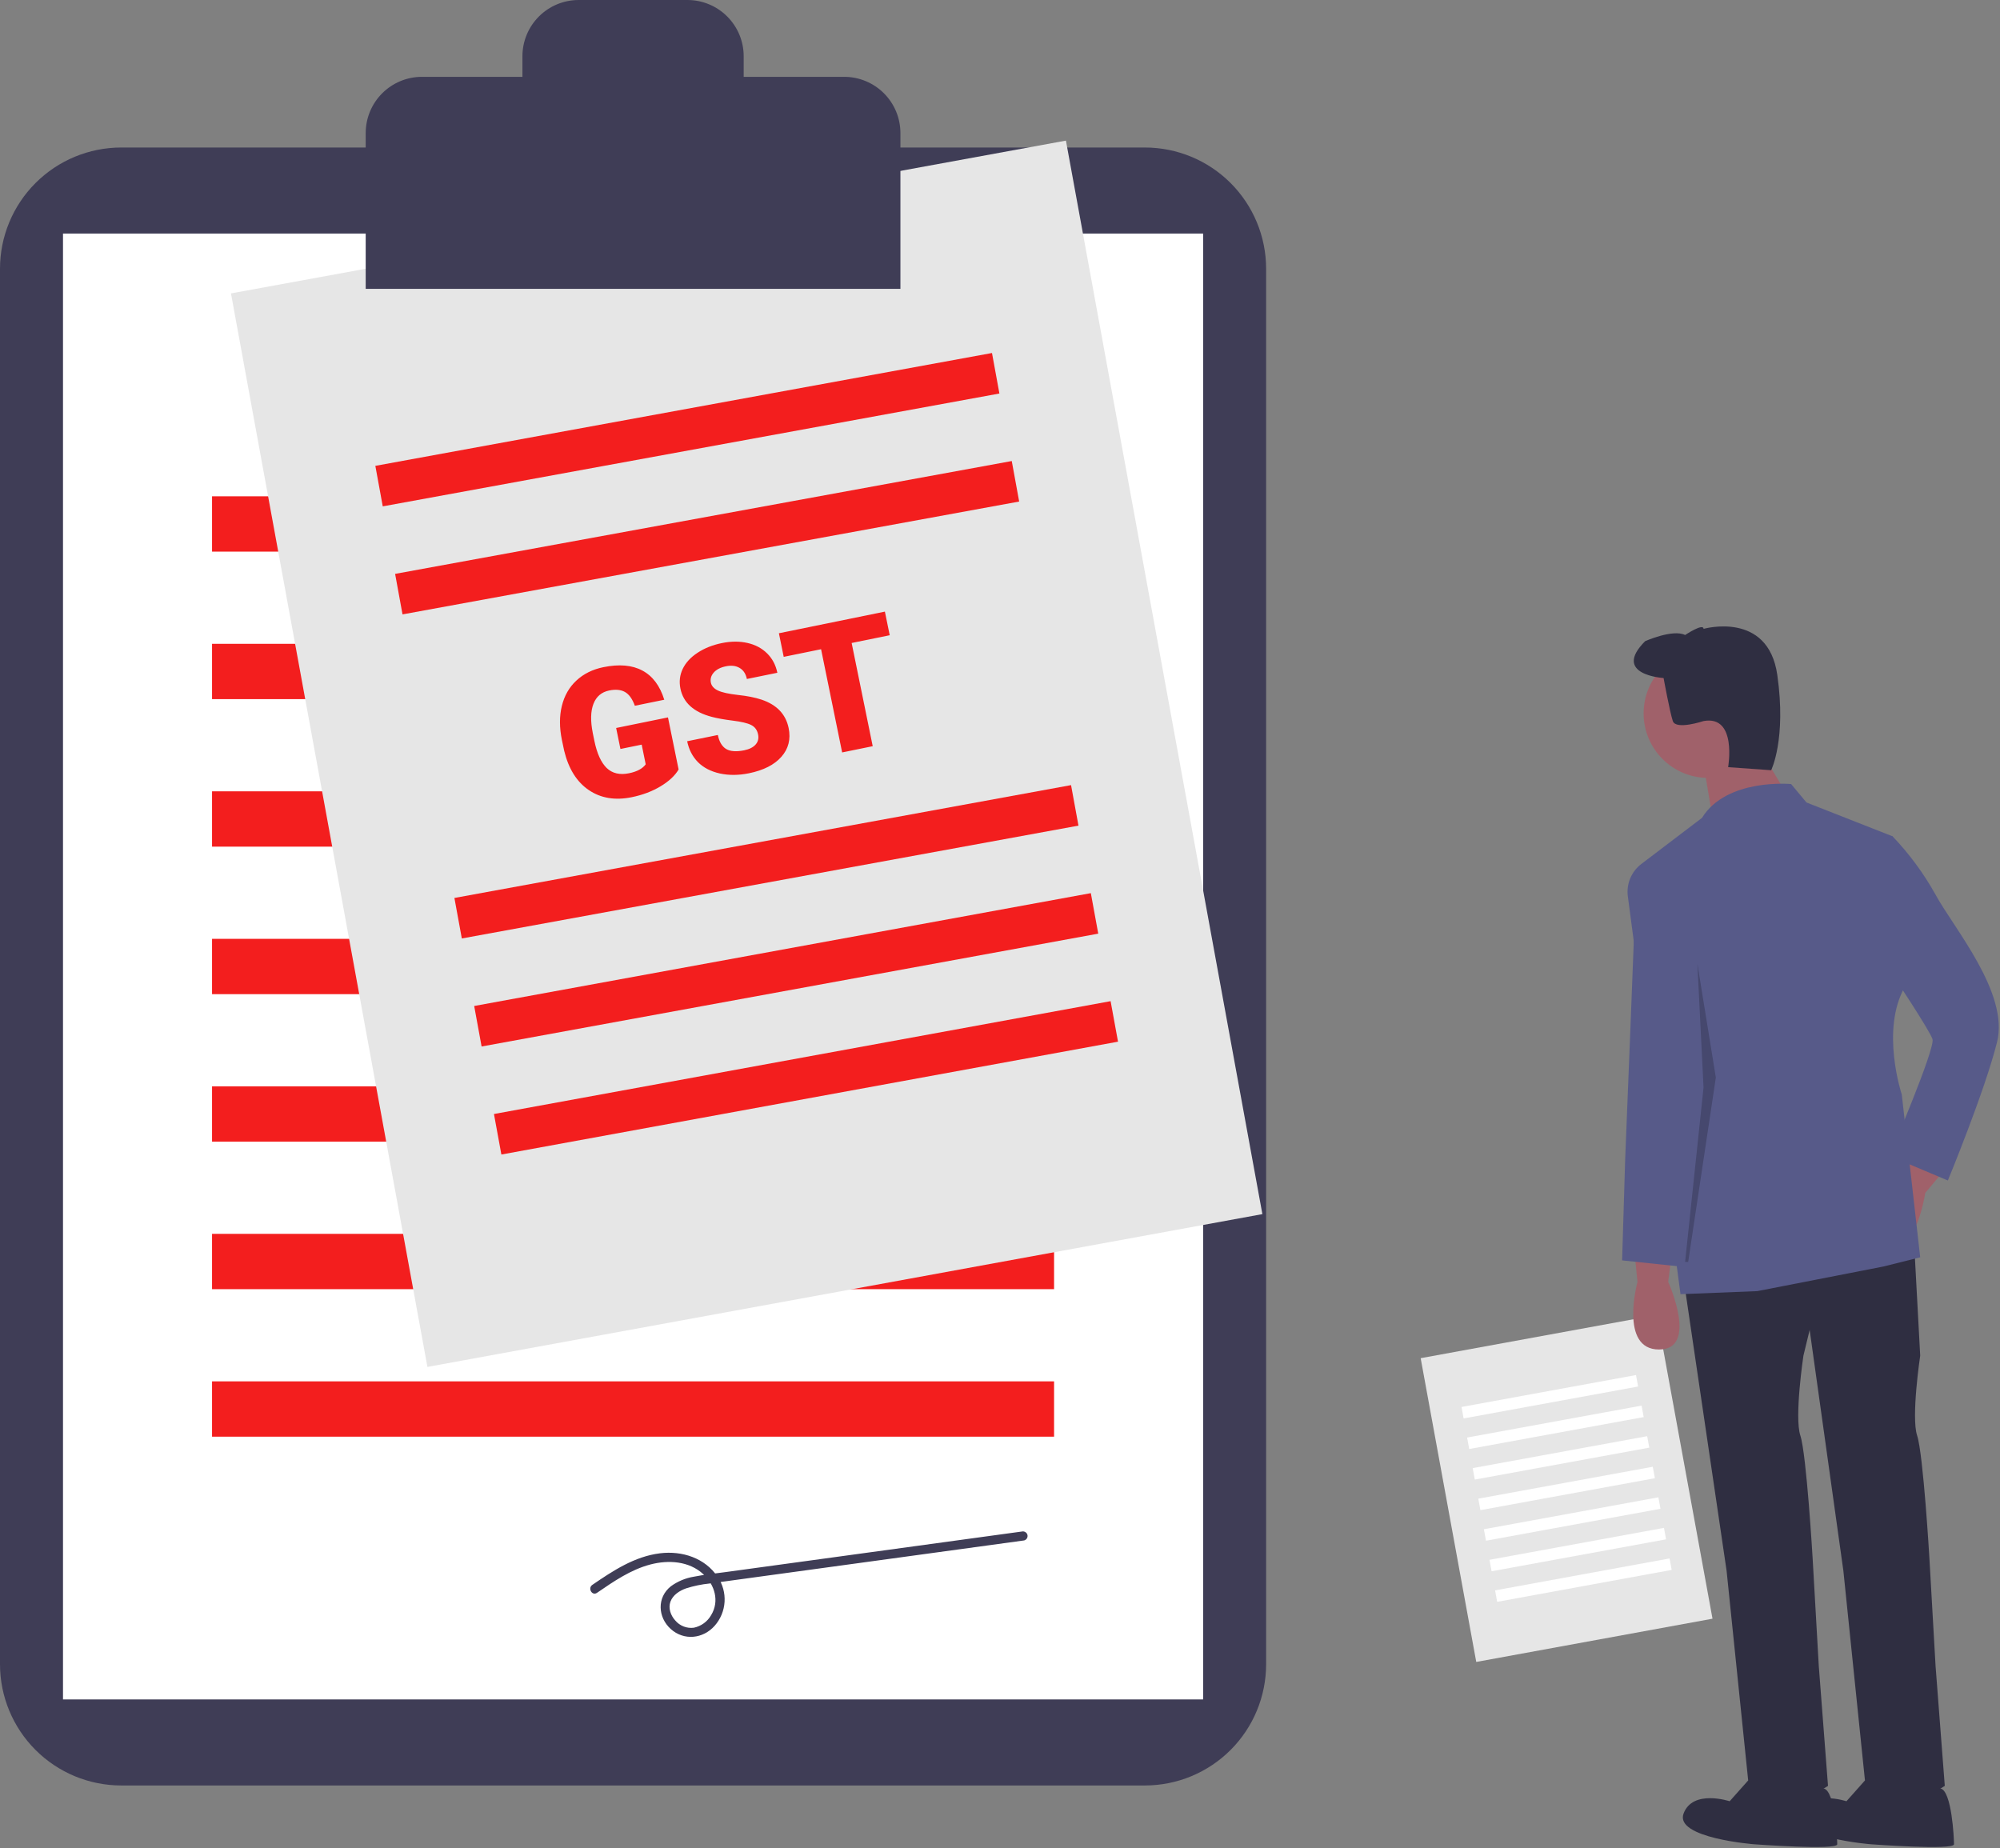 <svg width="791" height="731" viewBox="0 0 791 731" fill="none" xmlns="http://www.w3.org/2000/svg">
<rect x="0" y="0" width="791" height="731" fill="#808080" stroke="none"/>
<g clip-path="url(#clip0)">
<path d="M47.913 58.34C35.21 58.354 23.032 63.407 14.049 72.389C5.067 81.372 0.014 93.55 0 106.253V658.243C0.015 670.946 5.067 683.124 14.05 692.107C23.032 701.089 35.21 706.141 47.913 706.156H452.838C465.541 706.141 477.719 701.089 486.701 692.106C495.684 683.124 500.736 670.946 500.751 658.243V106.253C500.736 93.55 495.684 81.372 486.701 72.389C477.719 63.407 465.541 58.355 452.838 58.34H47.913Z" fill="#3F3D56"/>
<path d="M475.835 92.371H24.916V672.124H475.835V92.371Z" fill="white"/>
<path d="M416.887 196.289H83.864V218.167H416.887V196.289Z" fill="#F31E1E"/>
<path d="M416.887 254.629H83.864V276.507H416.887V254.629Z" fill="#F31E1E"/>
<path d="M416.887 312.969H83.864V334.847H416.887V312.969Z" fill="#F31E1E"/>
<path d="M416.887 371.309H83.864V393.187H416.887V371.309Z" fill="#F31E1E"/>
<path d="M416.887 429.649H83.864V451.526H416.887V429.649Z" fill="#F31E1E"/>
<path d="M416.887 487.989H83.864V509.866H416.887V487.989Z" fill="#F31E1E"/>
<path d="M416.887 546.329H83.864V568.206H416.887V546.329Z" fill="#F31E1E"/>
<path d="M421.575 55.611L91.351 116.043L169.049 540.616L499.273 480.184L421.575 55.611Z" fill="#E6E6E6"/>
<path d="M392.333 139.614L148.448 184.245L151.38 200.267L395.265 155.635L392.333 139.614Z" fill="#F31E1E"/>
<path d="M400.151 182.338L156.266 226.97L159.198 242.991L403.083 198.36L400.151 182.338Z" fill="#F31E1E"/>
<path d="M423.603 310.512L179.719 355.142L182.651 371.164L426.535 326.533L423.603 310.512Z" fill="#F31E1E"/>
<path d="M431.426 353.236L187.541 397.867L190.473 413.889L434.358 369.257L431.426 353.236Z" fill="#F31E1E"/>
<path d="M439.245 395.96L195.36 440.592L198.292 456.613L442.177 411.982L439.245 395.96Z" fill="#F31E1E"/>
<path d="M655.312 520.062L561.874 537.161L583.859 657.296L677.297 640.197L655.312 520.062Z" fill="#E6E6E6"/>
<path d="M647.038 543.831L578.03 556.46L578.86 560.993L647.868 548.364L647.038 543.831Z" fill="white"/>
<path d="M649.251 555.92L580.242 568.549L581.072 573.082L650.08 560.453L649.251 555.92Z" fill="white"/>
<path d="M651.463 568.009L582.455 580.638L583.284 585.171L652.292 572.542L651.463 568.009Z" fill="white"/>
<path d="M653.675 580.098L584.667 592.727L585.496 597.26L654.505 584.631L653.675 580.098Z" fill="white"/>
<path d="M655.887 592.187L586.879 604.816L587.709 609.349L656.717 596.72L655.887 592.187Z" fill="white"/>
<path d="M658.1 604.276L589.092 616.905L589.921 621.438L658.929 608.809L658.1 604.276Z" fill="white"/>
<path d="M660.312 616.365L591.304 628.994L592.133 633.527L661.142 620.898L660.312 616.365Z" fill="white"/>
<path d="M333.866 30.385H294.13V22.251C294.13 16.349 291.786 10.69 287.613 6.517C283.44 2.344 277.781 0 271.88 0H228.871C222.97 5.30433e-06 217.31 2.344 213.138 6.517C208.965 10.69 206.62 16.349 206.62 22.251V30.385H166.885C163.963 30.385 161.07 30.961 158.37 32.079C155.67 33.197 153.218 34.836 151.151 36.902C149.085 38.969 147.446 41.422 146.328 44.121C145.21 46.821 144.634 49.714 144.634 52.636V114.249H356.116V52.636C356.116 49.714 355.541 46.821 354.423 44.121C353.304 41.422 351.666 38.969 349.599 36.902C347.533 34.836 345.08 33.197 342.381 32.079C339.681 30.961 336.788 30.385 333.866 30.385V30.385Z" fill="#3F3D56"/>
<path d="M236.112 629.965C242.681 625.469 249.434 620.793 257.235 618.749C264.354 616.884 272.527 617.378 278.157 622.59C282.701 626.796 284.619 633.261 281.253 638.794C280.531 640.057 279.549 641.152 278.373 642.007C277.197 642.863 275.854 643.46 274.43 643.758C273.055 643.94 271.657 643.77 270.365 643.266C269.073 642.761 267.93 641.937 267.042 640.872C265.276 638.921 264.22 636.039 265.158 633.468C266.145 630.764 268.783 629.111 271.374 628.188C274.39 627.233 277.497 626.591 280.644 626.273L293.537 624.508L346.306 617.284L405.071 609.239C405.536 609.108 405.93 608.799 406.168 608.379C406.406 607.96 406.47 607.463 406.344 606.997C406.206 606.537 405.895 606.149 405.478 605.912C405.06 605.675 404.568 605.607 404.102 605.724L287.171 621.731C282.941 622.31 278.652 622.725 274.467 623.575C271.172 624.108 268.048 625.406 265.345 627.364C259.743 631.799 260.143 639.643 265.298 644.282C270.516 648.979 278.082 648.17 282.661 642.983C284.976 640.358 286.35 637.036 286.567 633.542C286.783 630.049 285.829 626.582 283.855 623.692C278.856 616.155 269.748 613.259 261.045 614.328C250.979 615.564 242.446 621.222 234.271 626.816C232.347 628.134 234.168 631.295 236.112 629.965V629.965Z" fill="#3F3D56"/>
<path d="M646.406 494.837L647.622 506.991C647.622 506.991 640.329 533.73 656.13 533.73C671.93 533.73 659.776 506.991 659.776 506.991L660.991 497.267L646.406 494.837Z" fill="#A0616A"/>
<path d="M756.802 454.344L751.225 465.211C751.225 465.211 730.586 483.709 743.856 492.286C757.125 500.863 761.433 471.809 761.433 471.809L767.731 464.302L756.802 454.344Z" fill="#A0616A"/>
<path d="M665.853 505.775L682.869 621.24L691.377 703.888C691.377 703.888 698.669 722.119 722.977 706.319L719.331 658.917L716.9 616.378C716.9 616.378 714.469 575.054 712.039 567.761C709.608 560.469 713.254 536.161 713.254 536.161L722.977 496.052L665.853 505.775Z" fill="#2F2E41"/>
<path d="M693.807 701.457L684.084 712.396C684.084 712.396 669.499 707.534 665.853 717.257C662.207 726.981 693.807 729.411 693.807 729.411C693.807 729.411 726.624 731.842 726.624 729.411C726.624 726.981 725.744 708.39 721.322 707.354C716.9 706.319 693.807 701.457 693.807 701.457Z" fill="#2F2E41"/>
<path d="M712.039 499.698L729.054 621.24L737.562 703.888C737.562 703.888 744.855 722.119 769.163 706.319L765.517 658.917L763.086 616.378C763.086 616.378 760.655 575.054 758.224 567.761C755.793 560.469 759.44 536.161 759.44 536.161L757.009 491.19L712.039 499.698Z" fill="#2F2E41"/>
<path d="M739.993 701.457L730.27 712.396C730.27 712.396 715.685 707.534 712.039 717.257C708.392 726.981 739.993 729.411 739.993 729.411C739.993 729.411 772.809 731.842 772.809 729.411C772.809 726.981 771.93 708.39 767.508 707.354C763.086 706.319 739.993 701.457 739.993 701.457Z" fill="#2F2E41"/>
<path d="M675.576 307.663C689.673 307.663 701.1 296.235 701.1 282.139C701.1 268.043 689.673 256.615 675.576 256.615C661.48 256.615 650.052 268.043 650.052 282.139C650.052 296.235 661.48 307.663 675.576 307.663Z" fill="#A0616A"/>
<path d="M694.415 293.685L705.354 311.917L677.399 324.071L673.753 302.193L694.415 293.685Z" fill="#A0616A"/>
<path d="M708.392 310.094C708.392 310.094 682.869 307.663 673.145 323.463L649.156 341.695C647.213 343.172 645.696 345.136 644.757 347.388C643.819 349.64 643.494 352.101 643.814 354.52L664.637 511.852L695.023 510.637L744.855 500.914L759.44 497.267L752.147 432.85C752.147 432.85 743.639 407.327 753.363 390.311L748.501 330.756L714.469 317.386L708.392 310.094Z" fill="#575A89"/>
<path d="M651.268 346.556L649.445 343.517C649.445 343.517 647.014 343.517 647.014 348.379C647.014 353.241 642.76 458.374 642.76 458.374L641.545 498.483L664.637 500.914L673.145 425.558L669.499 375.726L651.268 346.556Z" fill="#575A89"/>
<path d="M731.485 328.325L748.501 330.756C755.131 337.699 760.849 345.459 765.517 353.848C772.809 367.218 794.687 392.742 789.825 412.188C784.963 431.635 770.378 466.882 770.378 466.882L747.286 457.159C747.286 457.159 765.517 414.619 764.301 410.973C763.086 407.327 748.501 385.449 748.501 385.449L731.485 328.325Z" fill="#575A89"/>
<path d="M657.953 268.162C657.953 268.162 637.291 266.946 650.66 253.577C650.66 253.577 661.599 248.715 666.461 251.146C666.461 251.146 673.753 246.284 673.753 248.715C673.753 248.715 699.277 241.423 702.923 266.946C706.569 292.47 700.492 304.624 700.492 304.624L683.476 303.409C683.476 303.409 687.123 282.747 673.753 285.178C673.753 285.178 662.814 288.824 661.599 285.178C660.383 281.531 657.953 268.162 657.953 268.162Z" fill="#2F2E41"/>
<path opacity="0.2" d="M667.676 499.09L678.615 426.166L671.322 381.195L673.753 430.109L666.461 499.09H667.676Z" fill="black"/>
<path d="M268.389 304.332C266.951 306.779 264.569 308.999 261.245 310.993C257.92 312.988 254.122 314.421 249.851 315.292C243.283 316.633 237.626 315.695 232.879 312.478C228.131 309.261 224.889 304.098 223.151 296.989L222.23 292.656C221.223 287.719 221.216 283.235 222.212 279.205C223.202 275.151 225.115 271.806 227.95 269.171C230.803 266.507 234.365 264.739 238.636 263.868C244.882 262.593 250.021 263.039 254.051 265.206C258.1 267.346 260.99 271.193 262.722 276.748L251.08 279.125C250.094 276.407 248.791 274.592 247.169 273.679C245.548 272.767 243.474 272.568 240.948 273.084C237.917 273.702 235.837 275.466 234.708 278.376C233.58 281.285 233.492 285.131 234.444 289.912L235.063 292.943C236.085 297.949 237.703 301.542 239.918 303.721C242.151 305.873 245.105 306.573 248.779 305.823C251.925 305.181 254.125 304.003 255.377 302.288L253.788 294.503L245.383 296.219L243.689 287.917L264.184 283.734L268.389 304.332ZM299.829 290.487C299.468 288.719 298.556 287.47 297.091 286.74C295.649 286.006 293.248 285.432 289.886 285.018C286.524 284.603 283.744 284.106 281.544 283.527C274.394 281.661 270.249 277.939 269.11 272.358C268.543 269.58 268.847 266.97 270.024 264.529C271.218 262.061 273.177 259.939 275.9 258.163C278.619 256.364 281.827 255.087 285.524 254.332C289.129 253.596 292.487 253.581 295.597 254.286C298.73 254.986 301.333 256.368 303.405 258.433C305.472 260.475 306.817 263.023 307.441 266.077L295.385 268.538C294.968 266.494 294.013 265.039 292.52 264.171C291.05 263.299 289.247 263.081 287.112 263.517C284.953 263.957 283.341 264.789 282.275 266.011C281.227 267.206 280.853 268.538 281.153 270.008C281.415 271.294 282.343 272.324 283.937 273.099C285.526 273.851 288.169 274.436 291.866 274.854C295.558 275.248 298.65 275.861 301.14 276.692C307.197 278.709 310.785 282.462 311.906 287.95C312.801 292.336 311.851 296.118 309.055 299.296C306.259 302.475 301.979 304.652 296.215 305.828C292.15 306.658 288.317 306.687 284.715 305.915C281.131 305.116 278.243 303.624 276.051 301.44C273.878 299.229 272.453 296.47 271.778 293.163L283.903 290.688C284.452 293.375 285.546 295.221 287.186 296.225C288.845 297.202 291.236 297.372 294.359 296.735C296.357 296.327 297.843 295.581 298.818 294.497C299.811 293.385 300.148 292.049 299.829 290.487ZM351.881 251.229L336.828 254.301L345.16 295.12L333.069 297.588L324.737 256.769L309.96 259.786L308.055 250.451L349.975 241.894L351.881 251.229Z" fill="#F31E1E"/>
</g>
<defs>
<clipPath id="clip0">
<rect width="790.523" height="730.492" fill="white"/>
</clipPath>
</defs>
</svg>

